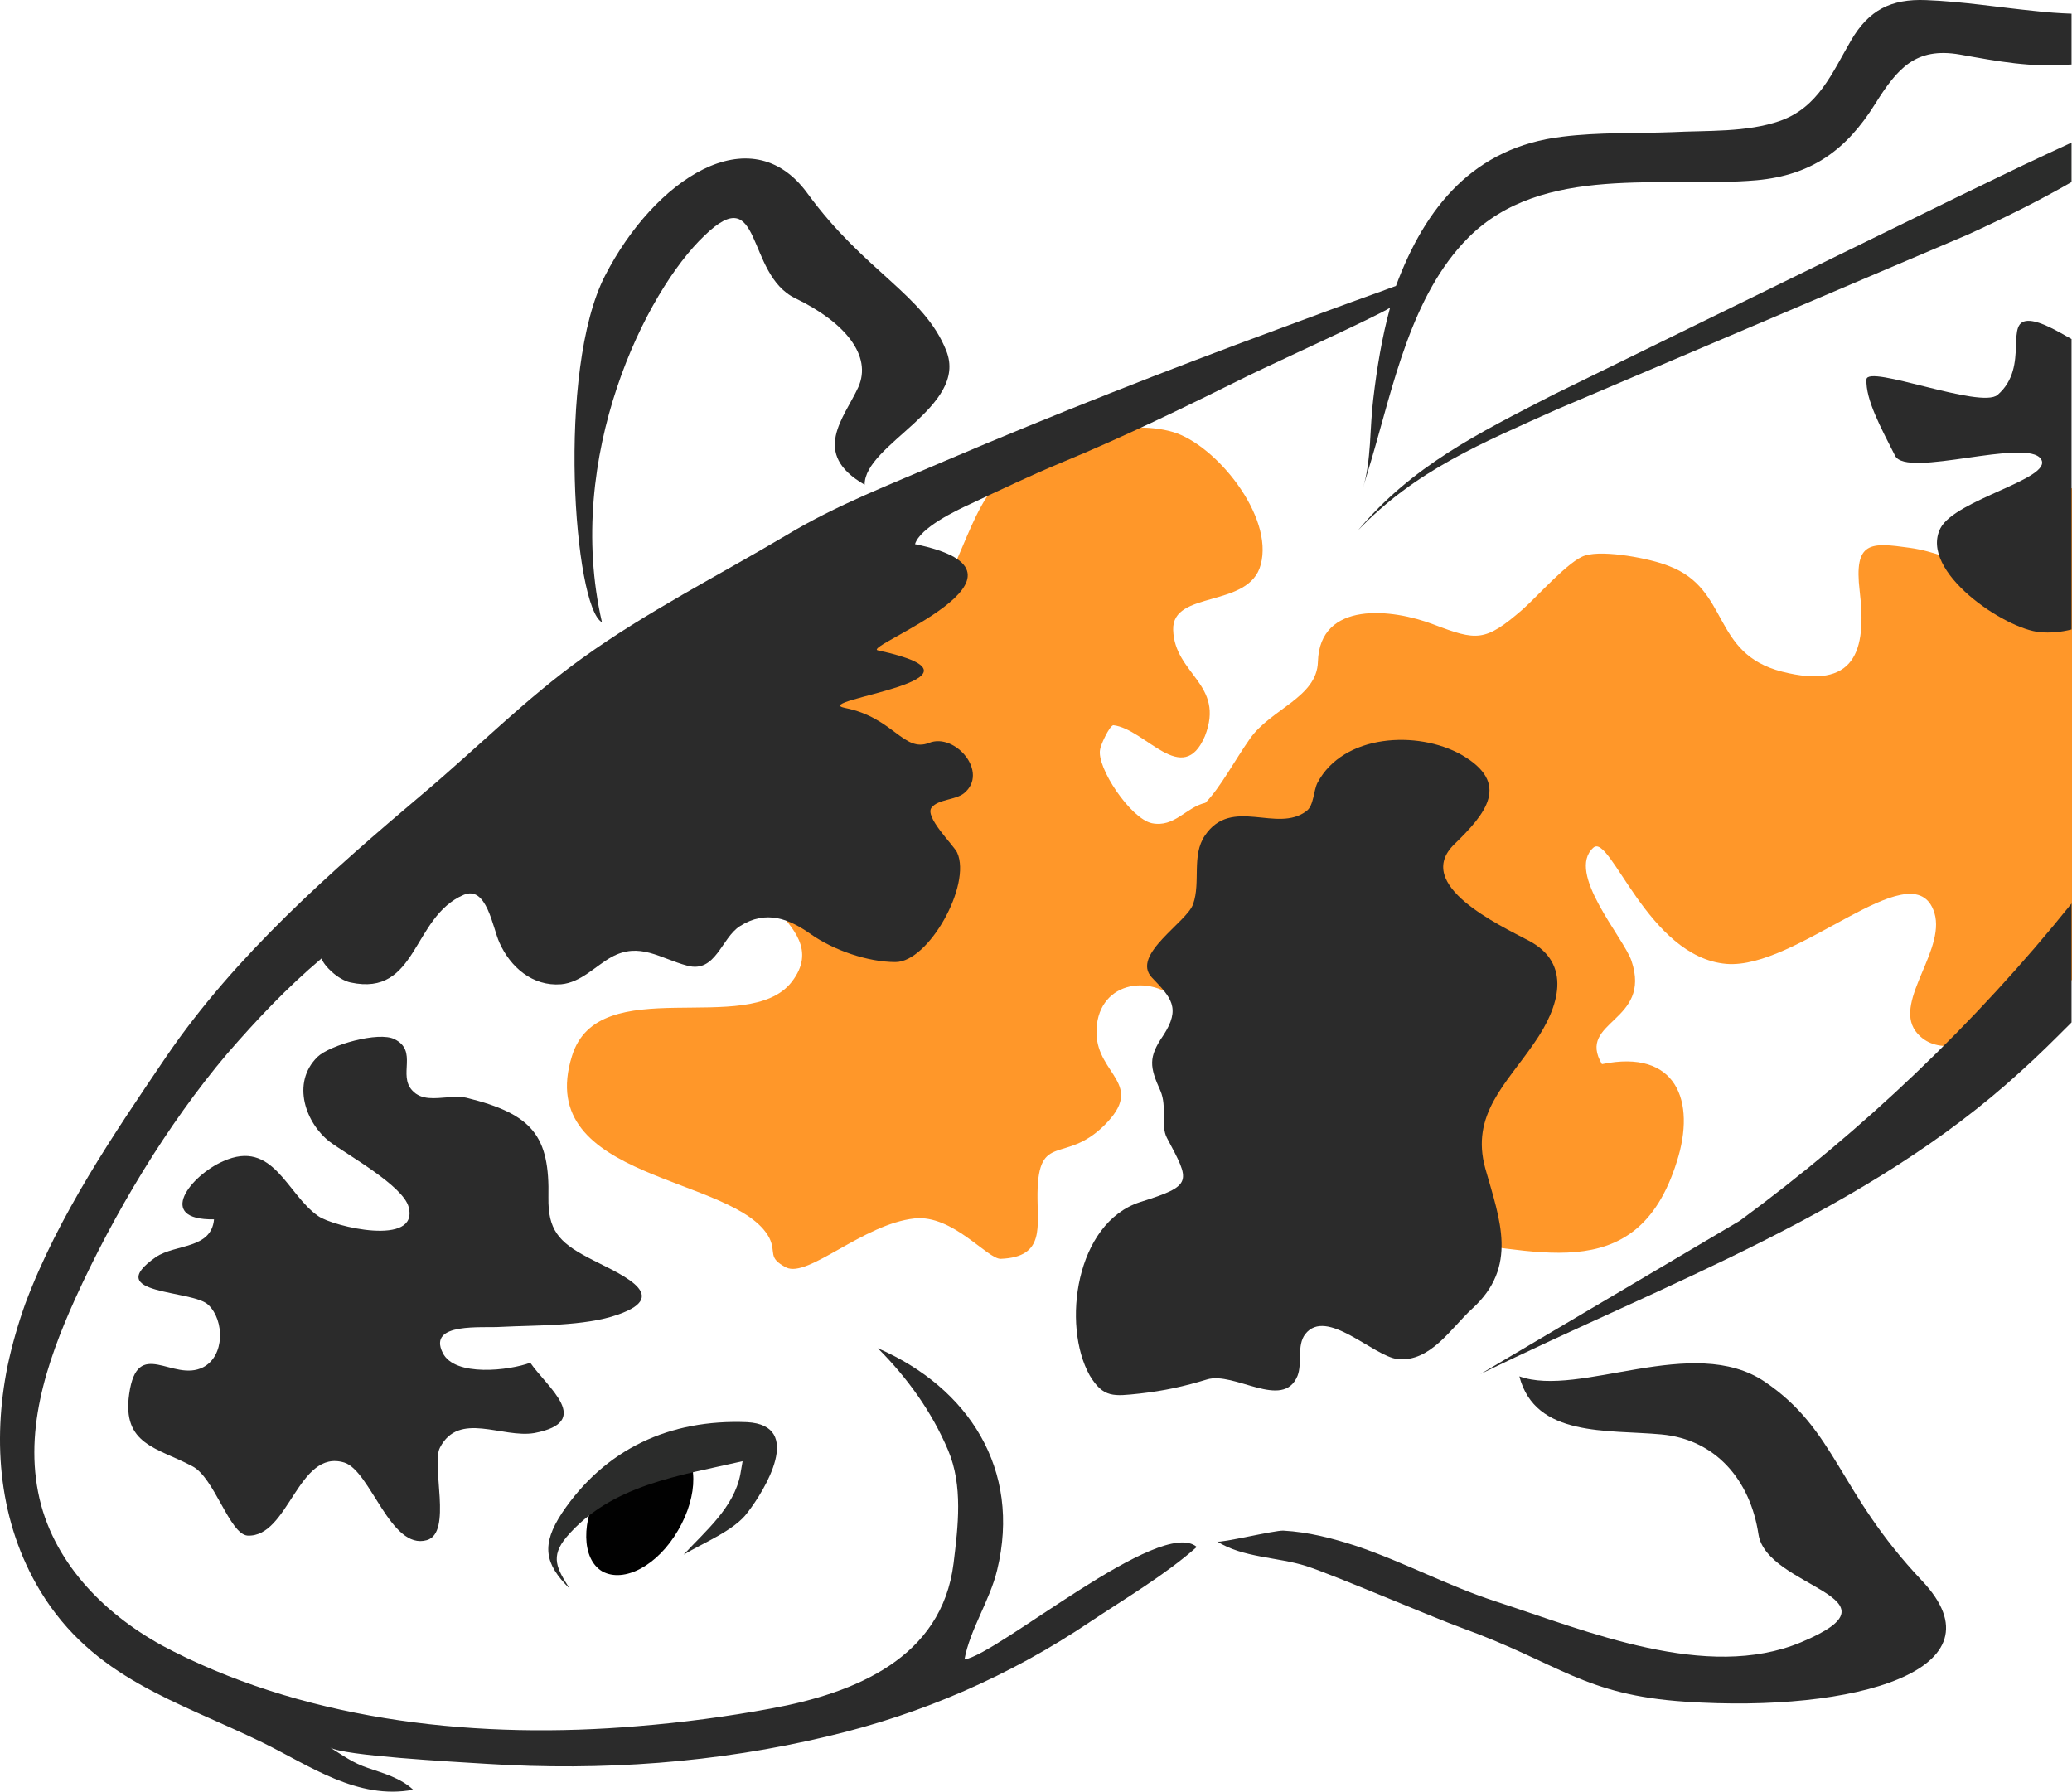 <?xml version="1.0" encoding="utf-8"?>
<!-- Generator: Adobe Illustrator 15.0.0, SVG Export Plug-In . SVG Version: 6.00 Build 0)  -->
<!DOCTYPE svg PUBLIC "-//W3C//DTD SVG 1.1//EN" "http://www.w3.org/Graphics/SVG/1.1/DTD/svg11.dtd">
<svg version="1.1" id="Layer_1" xmlns="http://www.w3.org/2000/svg" xmlns:xlink="http://www.w3.org/1999/xlink" x="0px" y="0px"
	 width="456.671px" height="394.848px" viewBox="0 0 456.671 394.848" enable-background="new 0 0 456.671 394.848"
	 xml:space="preserve">
<g>
	<path fill="#FF9729" d="M126.07,232.725c5.8-18.9,38.8-4,48.4-16.301c10.8-13.9-20.3-20.199-5.2-33c5.4-4.5,13.6-1.6,19.6-5.1
		c10-5.8,9.7-7.5,3.3-14.4c-8.6-9.2-15.6-12.7-17.8-26.7c9.9,1.9,19.3,6.1,28-1.2c9.6-8,10.1-23.2,19.401-31.7
		c8.299-7.4,26.198-12.3,36.799-9.1c9.399,2.8,22.201,18.5,19.301,29.2c-2.5,9.7-19.6,5.6-19.301,14.4c0.301,9.8,11.5,11.9,7,23.4
		c-4.898,11.5-13.101-1.6-20.199-2.4c-0.898,0.2-2.801,4.4-2.898,5.3c-0.9,3.9,6.699,15.3,11.398,16.3c5,1,7.5-3.5,11.801-4.5
		c3.199-3.2,6.5-9.4,9.801-14.1c4.6-6.6,14.801-9.1,15-17c0.398-13.5,16.398-11.7,25.5-8.2c9.5,3.6,11.301,3.9,19.6-3.3
		c3.101-2.7,10.301-10.9,13.801-11.9c4.199-1.3,14.5,0.7,18.4,2.3c13.6,5.1,9.299,19.3,25,23.3c16.1,4.1,18.699-4.5,17.1-17.8
		c-1.301-11,2.4-10.7,11-9.5c11.5,1.6,15.199,8.6,19.602-4.9c1.697-5.5,6.301-8,11.898-8.7c1.4,0.2,2.799,0.3,4.299,0.5v108.3
		c-0.197,0.199-0.299,0.301-0.5,0.5c0,0,0,0-0.197,0.1c-5.602,5.102-26.303,20.801-33.803,10.701c-4.896-6.801,7.4-18.5,3.9-26.801
		c-5.199-12.5-30.1,13.301-45.6,12c-17.301-1.5-25.602-29-29.301-25.602c-6.102,5.5,6.602,19.701,8.398,24.9
		c4.602,13.6-12.199,13.199-6.5,22.801c16.399-3.4,20.801,8.1,16.5,21.5c-9,28.799-32.398,18.5-53.799,17.299
		c-15.302-0.898-20,12-34.603,1.9c-13.8-9.602-20.397-16.4-17.5-33.199c1.301-7,2.2-15.4-3.199-20.9c-7.198-7.1-19-4.5-18.801,6.603
		c0.2,9.198,10.899,11.198,1.7,20.299c-8.7,8.601-14.5,1.399-14.7,14.899c-0.101,7.398,1.801,14.101-8.101,14.5
		c-2.899,0.101-10.6-9.801-19-8.899c-11.3,1.201-23.5,13.201-28.3,10.802c-4.2-2.201-2.1-3.201-3.7-6.5
		C162.271,258.924,117.37,260.424,126.07,232.725z"/>
	<path fill="#2B2B2B" d="M268.271,339.725c5.698,3.6,13.299,3.397,19.6,5.397c6.199,2,28.102,11.4,34.199,13.603
		c21.801,7.897,26.899,14.799,49.399,16.299c37.302,2.5,70.802-7,52.101-26.7c-18.6-19.701-18.799-33.1-34.6-43.801
		c-15.802-10.699-40.9,3.6-54.102-1.199c3.5,13.5,19.4,11.699,31.3,12.799c12,1.103,19.603,10.103,21.399,22
		c1.801,11.9,33.301,13.804,9.4,23.804c-20.801,8.696-47.301-2.5-67.301-9c-10.5-3.4-20.301-8.701-30.699-12.201
		c-5.2-1.699-10.602-3.103-16.102-3.4C280.969,337.225,268.969,340.122,268.271,339.725z"/>
	<path fill="#010101" d="M149.47,337.225c-4.5,7.799-11.9,11.699-16.7,9.1c-4.6-2.701-4.8-11.1-0.3-18.897
		c4.5-7.804,11.9-11.701,16.7-9.103C153.97,321.023,153.97,329.523,149.47,337.225z"/>
	<polygon fill="#231F20" points="62.47,386.323 62.771,386.323 62.771,386.323 	"/>
	<path fill="#2B2B2B" d="M102.771,241.924c14.7,3.6,18.4,8.5,18.1,22c-0.1,7,2.2,9.801,8.7,13.199c5.9,3.198,19.3,8.198,6.6,12.602
		c-7.3,2.6-18.1,2.299-25.8,2.699c-3.9,0.301-16.2-1.103-12.8,5.699c2.6,5.399,14.8,3.899,19.3,2.198c3.8,5.5,14,13,0.9,15.5
		c-7.1,1.201-16.6-4.897-20.8,3.201c-2,3.799,2.8,18.799-2.9,20.4c-8,2.299-12.4-15.304-18.2-17.103
		c-10.2-3.096-12.2,16.503-21.3,16.104c-4-0.302-7.3-12.802-12.2-15.302c-7.7-4.1-15.5-4.696-13.9-15.897
		c1.8-12.801,9.6-2.5,16.3-5.9c4.8-2.5,4.7-10.299,1.2-13.699c-3.4-3.5-23.8-2.1-11.6-10.6c4.3-2.9,12.2-1.701,12.8-8.301
		c-13,0.199-5.1-9.699,2-12.801c11.1-5,14,7.301,21,12.102c3.3,2.301,22.2,6.801,19.9-2c-1.2-4.699-13.5-11.5-17.4-14.4
		c-5.2-4-8.6-12.897-2.7-18.699c2.7-2.6,13.5-5.698,17-3.899c5.2,2.601,0.7,7.899,3.9,11.302c2,2.198,5,1.698,7.9,1.5
		C100.37,241.623,101.47,241.623,102.771,241.924z"/>
	<path fill="#2B2B2B" d="M240.171,303.122c3,5,5.301,4.603,11,4c5.398-0.6,9.898-1.6,14.801-3.1c6-1.9,16.801,6.9,20-0.799
		c1.1-2.801-0.199-6.701,1.699-9.201c4.699-6,15,4.9,20.398,5.5c7.201,0.701,11.701-6.799,16.399-11.101
		c10.201-9.299,6.101-19.6,2.899-30.899c-3.299-11.899,4.603-18.601,10.802-27.699c5.601-8,8.301-17.5-1.199-22.5
		c-6.399-3.399-25.7-12.301-16.399-21.3c6.899-6.7,12.5-13.4,1.5-19.7c-9.601-5.4-26-4.6-31.701,6.2c-0.898,1.8-0.799,5-2.398,6.2
		c-6.5,5-16.5-3.3-22.398,5.4c-3,4.4-0.899,10.3-2.602,15.101c-1.301,4-13.801,11.199-9.102,16.199
		c4.201,4.397,6.5,6.699,2.5,12.801c-3.299,4.799-3,6.898-0.6,12.199c1.5,3.5,0,7.6,1.399,10.301
		c5.198,9.799,5.899,10.5-5.899,14.199C237.07,269.523,233.969,292.023,240.171,303.122z"/>
	<g>
		<path fill="#2B2C2B" d="M123.87,333.424c9.5-14.103,23.7-20.699,40.8-20c12.6,0.698,3.9,15,0.1,19.897c-2.9,4-10,6.801-14.1,9.301
			l0,0c4.8-5.198,11.1-10.397,12.5-17.698c0-0.103,0.5-2.9,0.5-2.9c-13.9,3.201-29,5.201-38.8,16.701c-3.7,4.397-2.1,7,0.7,11.397
			C119.97,344.622,119.271,340.424,123.87,333.424z"/>
	</g>
	<path fill="#2B2B2B" d="M132.67,137.124c-6.1-3.2-10.1-55.5,0.7-76.4c10.8-21,32-35.4,44.6-18.1c12.6,17.3,25.7,22.3,30.6,34.7
		c4.9,12.4-18.1,20.6-18,29.5c-12-6.9-4.5-14.7-1.4-21.5c3.1-6.9-2.9-14.3-13.9-19.6c-11-5.3-7.2-26.2-20-13.8
		C142.37,64.124,124.271,100.624,132.67,137.124z"/>
	<path fill="#2B2B2B" d="M1.67,301.023c1-4.699,2.3-9.199,3.9-13.699c7.3-19.5,19.5-37.398,31.1-54.5
		c15.2-22.301,36.4-40.9,56.9-58.201c11.5-9.7,22.5-20.8,34.8-29.6c14-10.1,30-18.2,45-27.1c11.1-6.7,23-11.2,34.8-16.3
		c24.2-10.3,48.601-19.9,73.299-29c7.302-2.7,14.5-5.4,21.802-8c1.5-0.5,2.897-1.1,4.397-1.6c6.5-17.5,17.2-30.6,36.7-32.9
		c8-1,16.199-0.7,24.199-1c7.701-0.4,16.4,0.1,23.801-2.5c8.4-3,11.4-10.5,15.602-17.7c3.898-6.7,8.801-9.2,16.5-8.9
		c8,0.3,16,1.6,24,2.4c2.6,0.3,5.398,0.5,8.1,0.6v11.2c-0.1,0-0.199,0-0.299,0c-8.604,0.7-15.9-0.7-24.301-2.2
		c-9.803-1.7-13.803,3.1-18.699,10.9c-6.301,10.1-14,15.7-26.104,16.8c-20.598,1.8-47.198-3.8-63.598,12.7
		c-12.601,12.7-16.5,32.7-21.398,49.2c-0.602,2-1.199,4-1.801,6c1.9-6,1.5-13.4,2.301-19.7c0.801-6.8,1.898-13.5,3.699-20.1
		c-3.398,2.1-24.5,11.7-31.1,14.9c-13.701,6.8-27.4,13.5-41.5,19.3c-6.701,2.8-13.201,5.9-19.801,9c-3.3,1.5-11.2,5.3-12.3,8.9
		c31.7,6.5-11.9,22.6-8.2,23.4c29.6,6.4-15.8,11-7.2,12.7c10.6,2.1,12.9,9.9,18.5,7.7c5.7-2.3,13.3,6.5,7.7,11.1
		c-1.9,1.5-5.6,1.3-7.1,3.1c-1.8,2,4.9,8.4,5.6,10c3.2,7.1-6.3,24.1-13.6,24.1c-6.1,0-13.6-2.6-18.6-6.1
		c-4.8-3.4-9.9-5.5-15.7-1.801c-4.1,2.602-5.3,10.399-11.6,8.698c-6-1.6-10.5-5.299-16.7-1.897c-3.6,2-6.7,5.6-11.1,6
		c-6.3,0.5-11.2-3.801-13.6-9.199c-1.5-3.301-2.8-12.701-7.9-10.5c-11.4,4.898-10.1,22.5-24.9,19.299c-2.8-0.6-5.9-3.699-6.4-5.299
		c-7.7,6.5-14.2,13.398-20.8,21c-13.3,15.699-25,35.299-33.5,54c-6.4,14.199-11.7,29.897-7.5,45.5c4,14.6,15.9,25.6,29.1,32.199
		c31.1,15.698,67.9,19.397,102.3,16.5c9.9-0.802,19.8-2.103,29.5-3.9c18.5-3.4,37.6-11.1,40.2-32c1-8.199,2.1-17.1-1.2-24.9
		c-3.6-8.5-9-16-15.5-22.498c20,8.699,31.701,26.699,26.301,48.898c-1.601,6.701-6,13.1-7.201,19.701
		c7.399-1.103,43.3-31.603,51.201-24.801c-7,6.198-15.701,11.301-23.5,16.5c-17.701,11.899-37,20.301-57.701,25.198
		c-24.6,5.9-49.9,7.701-75.2,6.103c-8.2-0.5-31.7-1.799-34.6-3.603c2.9,1.804,5,3.4,8.3,4.5c3.5,1.201,7.2,2.201,10,4.804
		c-12.3,2.299-22.8-5.304-33.2-10.4c-18.9-9.201-37.3-14.1-49-33.399C-0.229,335.523-1.729,317.823,1.67,301.023z"/>
	<path fill="#2B2C2B" d="M342.271,87.023l88.699-43.4c6.697-3.2,13.301-6.5,20-9.6c1.898-0.9,3.697-1.7,5.6-2.6v8.7
		c-7.299,4.2-15,8-22.9,11.6l-90.299,38.4c-16.699,7.5-31.398,13.5-44.1,26.8C311.271,102.624,325.771,95.523,342.271,87.023z"/>
	<path fill="#2B2B2B" d="M440.271,87.023c7.299-6.3,1.1-16.8,7.199-16.3c2.398,0.2,5.6,2,9.1,4v64c-2.299,0.6-4.799,0.8-6.9,0.6
		c-7.697-0.6-26.799-13.4-22-22.9c3.303-6.4,24.803-10.9,22.201-15.2c-3-4.9-29.701,4.3-32.201-0.8c-3.197-6.3-6.5-12.4-6.299-16.8
		C411.57,80.224,436.57,90.224,440.271,87.023z"/>
	<path fill="#2B2B2B" d="M383.469,269.023c27.302-20.1,51.802-43.4,73.101-69.9v26.2c-3.799,3.8-7.199,7.199-11.199,10.8
		c-33.801,30.899-78,46.602-119.1,66.7L383.469,269.023z"/>
</g>
</svg>
